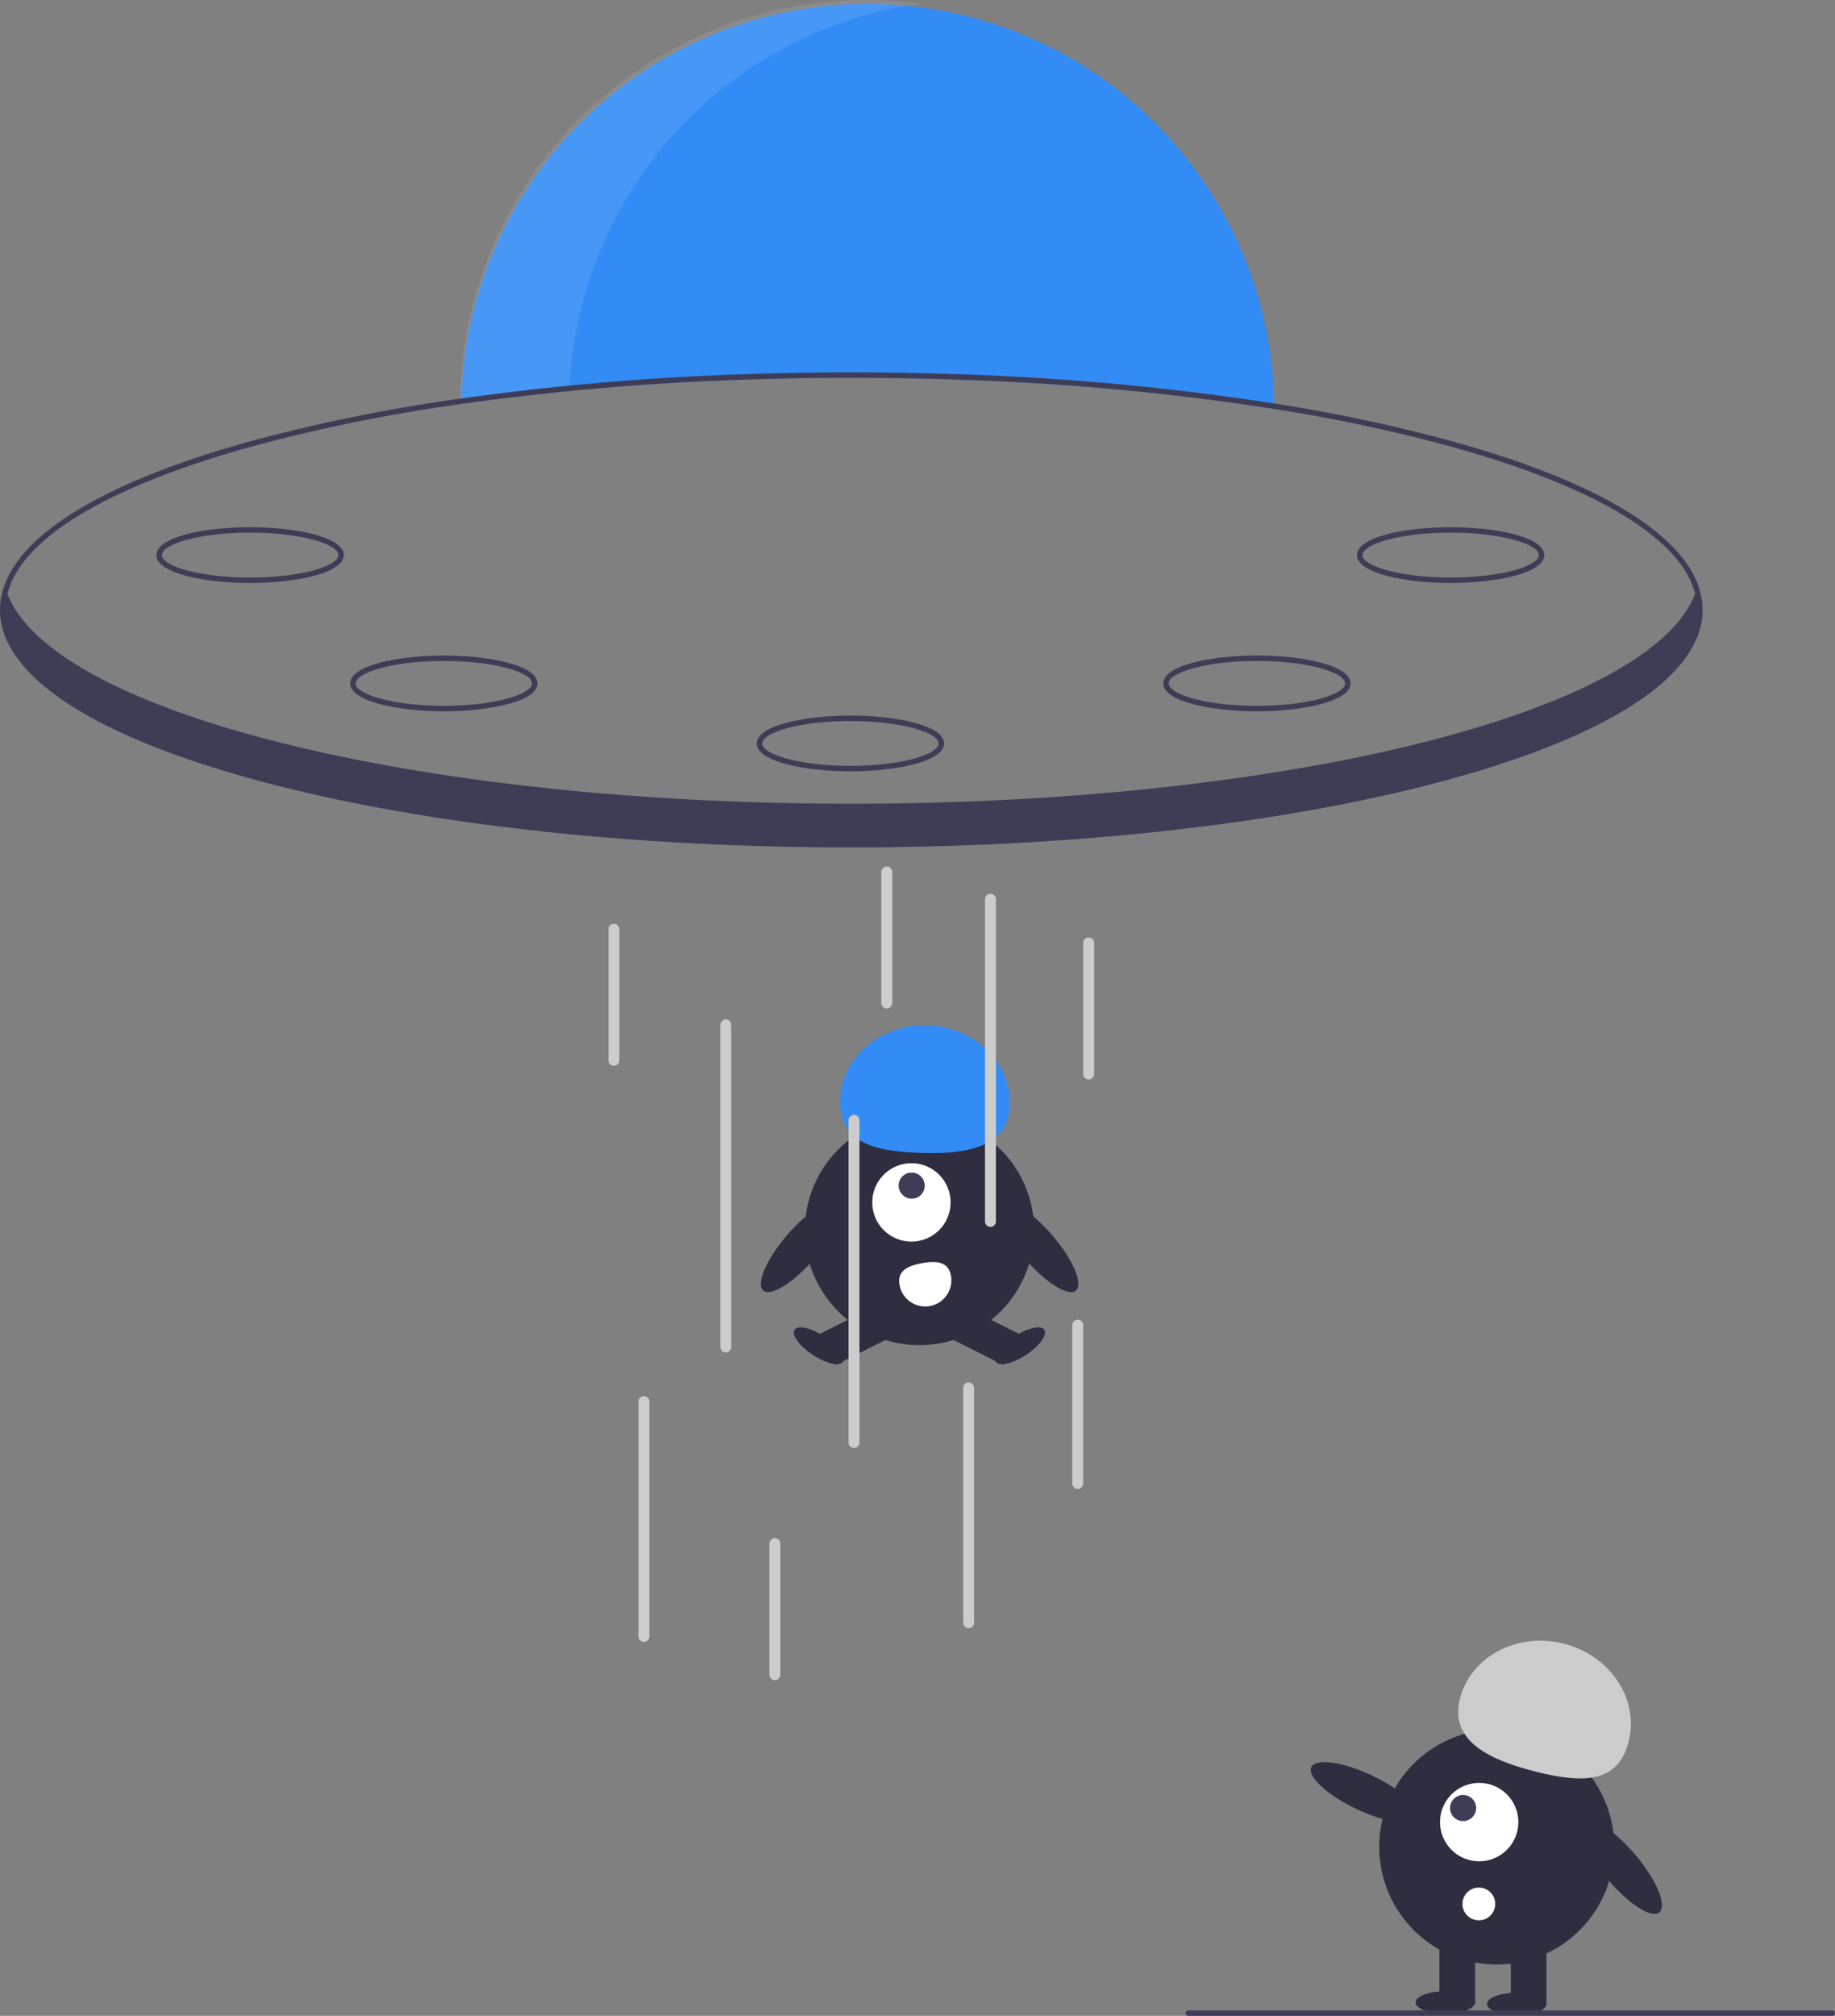 <svg data-name="Layer 1" xmlns="http://www.w3.org/2000/svg" width="672.532" height="738.394"><rect width="100%" height="100%" fill="#808080" stroke="none"/><path d="M467 149.804c-46.62-7.44-99.71-11.41-155-11.41-50.6 0-99.35 3.32-142.98 9.58.01-.67.02-1.34.05-2.01a149 149 0 01297.91 1.82c.01.68.02 1.35.02 2.02z" fill="#338cf5"/><path d="M337.55 1.341A149.047 149.047 0 00168.62 144.57c-.031.67-.04 1.34-.05 2.01 12.961-1.86 26.384-3.454 40.164-4.784A149.022 149.022 0 01337.55 1.34z" fill="#fff" opacity=".1"/><path d="M532.18 161.624a600.121 600.121 0 00-65.2-13.84 943.364 943.364 0 00-108.74-10.45 1133.608 1133.608 0 00-83.01-.34 973.29 973.29 0 00-106.16 8.97 624.292 624.292 0 00-77.25 15.66C32.61 177.994 0 199.934 0 223.394s32.61 45.4 91.82 61.77c41.64 11.52 92.98 19.37 148.92 22.97 23.09 1.5 46.96 2.26 71.26 2.26 24.38 0 48.33-.77 71.49-2.27 50.91-3.29 98.01-10.1 137.43-20 .21-.06.41-.11.62-.16 2.66-.66 5.28-1.35 7.87-2.04.93-.26 1.85-.51 2.77-.76a.978.978 0 01.16-.05c.88-.24 1.75-.49 2.62-.73 1.74-.5 3.46-.99 5.15-1.5.08-.02.15-.04.22-.06 1.47-.44 2.91-.88 4.34-1.32 1.17-.37 2.33-.73 3.48-1.1q1.26-.405 2.49-.81c.6-.2 1.19-.39 1.77-.59.79-.26 1.58-.53 2.36-.8.33-.11.66-.22.98-.34.75-.25 1.48-.51 2.21-.77.79-.28 1.58-.57 2.36-.85.65-.23 1.3-.47 1.94-.71.54-.21 1.07-.41 1.61-.61 1.47-.55 2.91-1.12 4.33-1.68.71-.29 1.42-.57 2.12-.86.69-.28 1.39-.57 2.07-.86q1.68-.705 3.3-1.41c.52-.24 1.05-.47 1.56-.69.39-.18.77-.35 1.16-.53.28-.12.56-.25.83-.38 1.01-.46 2.01-.93 2.99-1.4q5.64-2.7 10.53-5.52c20.45-11.71 31.24-24.7 31.24-38.2 0-23.46-32.61-45.4-91.82-61.77zm-.54 121.62c-41.69 11.53-93.17 19.38-149.26 22.95-22.81 1.45-46.39 2.2-70.38 2.2-23.91 0-47.41-.74-70.15-2.19-56.18-3.56-107.74-11.41-149.49-22.96C34.09 267.124 2 245.874 2 223.394a24.118 24.118 0 01.74-5.89c5.1-20.28 36.47-39.26 89.62-53.96a623.806 623.806 0 0176.66-15.57 976.027 976.027 0 01106.8-9q17.88-.585 36.18-.58c15.41 0 30.65.31 45.63.91a941.367 941.367 0 01109.37 10.5 598.858 598.858 0 0164.64 13.74c53.14 14.7 84.5 33.67 89.61 53.94a23.822 23.822 0 01.75 5.91c0 22.48-32.09 43.73-90.36 59.85z" fill="#3f3d56"/><path d="M623.43 224.304c0 13.36-11.01 26-30.67 37.29-3.27 1.88-6.79 3.72-10.53 5.52-.98.47-1.98.94-2.99 1.4-.27.13-.55.26-.83.38-.39.18-.77.35-1.16.53-.51.22-1.04.45-1.56.69q-1.62.705-3.3 1.41c-.68.29-1.38.58-2.07.86-.7.29-1.41.57-2.12.86-1.42.56-2.86 1.13-4.33 1.68-.54.2-1.07.4-1.61.61-.64.24-1.29.48-1.94.71-.78.28-1.57.57-2.36.85-.73.26-1.46.52-2.21.77-.32.12-.65.23-.98.34-.78.27-1.57.54-2.36.8-.58.2-1.17.39-1.77.59q-1.23.405-2.49.81c-1.15.37-2.31.73-3.48 1.1-1.43.44-2.87.88-4.34 1.32-.07.02-.14.04-.22.06-1.69.51-3.41 1-5.15 1.5-.87.24-1.74.49-2.62.73a.978.978 0 00-.16.05c-.92.25-1.84.5-2.77.76-2.58.68-5.21 1.37-7.87 2.04-.21.05-.41.1-.62.16-38.35 9.58-85.4 16.56-137.47 19.93-22.81 1.47-46.59 2.25-71.02 2.25-24.65 0-48.63-.79-71.62-2.29-137.24-8.95-239.38-43.03-239.38-83.71a25.072 25.072 0 011.12-7.3c.06.17.12.33.19.5 14.27 37.48 115.54 67.77 246.94 75.16 20.13 1.14 40.98 1.73 62.32 1.73 21.43 0 42.36-.6 62.57-1.74 131.29-7.42 232.46-37.72 246.68-75.17q.36-.9.63-1.8a25.305 25.305 0 011.55 8.62zM91.67 213.54c-16.643 0-34.331-3.58-34.331-10.217s17.688-10.217 34.33-10.217S126 196.687 126 203.323s-17.688 10.217-34.33 10.217zm0-18.434c-19.054 0-32.331 4.331-32.331 8.217s13.277 8.217 32.33 8.217S124 207.21 124 203.323s-13.278-8.217-32.33-8.217z" fill="#3f3d56"/><path d="M162.67 260.54c-16.643 0-34.331-3.58-34.331-10.217s17.688-10.217 34.33-10.217c16.643 0 34.331 3.581 34.331 10.217s-17.688 10.217-34.33 10.217zm0-18.434c-19.054 0-32.331 4.331-32.331 8.217s13.277 8.217 32.33 8.217S195 254.21 195 250.323s-13.278-8.217-32.33-8.217zM531.67 213.54c-16.643 0-34.331-3.58-34.331-10.217s17.688-10.217 34.33-10.217c16.643 0 34.331 3.581 34.331 10.217s-17.688 10.217-34.33 10.217zm0-18.434c-19.054 0-32.331 4.331-32.331 8.217s13.277 8.217 32.33 8.217S564 207.21 564 203.323s-13.278-8.217-32.33-8.217zM460.67 260.54c-16.643 0-34.331-3.58-34.331-10.217s17.688-10.217 34.33-10.217c16.643 0 34.331 3.581 34.331 10.217s-17.688 10.217-34.33 10.217zm0-18.434c-19.054 0-32.331 4.331-32.331 8.217s13.277 8.217 32.33 8.217S493 254.21 493 250.323s-13.278-8.217-32.33-8.217zM311.67 282.54c-16.643 0-34.331-3.58-34.331-10.217s17.688-10.217 34.33-10.217c16.643 0 34.331 3.581 34.331 10.217s-17.688 10.217-34.33 10.217zm0-18.434c-19.054 0-32.331 4.331-32.331 8.217s13.277 8.217 32.33 8.217S344 276.21 344 272.323s-13.278-8.217-32.33-8.217z" fill="#3f3d56"/><circle cx="336.978" cy="450.704" r="42.012" fill="#2f2e41"/><path fill="#2f2e41" d="M300.556 488.546l20.447-10.24 5.715 11.412-20.448 10.24z"/><ellipse cx="563.82" cy="573.748" rx="3.989" ry="10.636" transform="rotate(-56.601 356.921 778.245)" fill="#2f2e41"/><path fill="#2f2e41" d="M347.239 489.72l5.715-11.413 20.447 10.24-5.715 11.412z"/><ellipse cx="637.604" cy="573.748" rx="10.636" ry="3.989" transform="rotate(-33.399 371.066 972.9)" fill="#2f2e41"/><circle cx="334.037" cy="440.428" r="14.359" fill="#fff"/><ellipse cx="597.87" cy="515.084" rx="4.766" ry="4.8" transform="rotate(-45 368.465 793.038)" fill="#3f3d56"/><path d="M370.12 405c.632-15.554-12.773-28.728-29.941-29.426s-31.597 11.346-32.229 26.9 11.302 19.087 28.47 19.785 33.068-1.706 33.7-17.26z" fill="#338cf5"/><ellipse cx="644.388" cy="537.568" rx="6.594" ry="21.006" transform="rotate(-40.645 403.434 853.218)" fill="#2f2e41"/><ellipse cx="557.154" cy="537.568" rx="21.006" ry="6.594" transform="rotate(-49.355 337.356 784.164)" fill="#2f2e41"/><path d="M348.517 467.26a9.572 9.572 0 01-18.836 3.43l-.003-.019c-.942-5.202 3.08-7.043 8.282-7.985s9.615-.627 10.557 4.575z" fill="#fff"/><path d="M266 495.394a2 2 0 01-2-2v-118a2 2 0 014 0v118a2 2 0 01-2 2zM236 601.394a2 2 0 01-2-2v-86a2 2 0 114 0v86a2 2 0 01-2 2zM313 530.394a2 2 0 01-2-2v-118a2 2 0 114 0v118a2 2 0 01-2 2zM284 615.394a2 2 0 01-2-2v-48a2 2 0 114 0v48a2 2 0 01-2 2zM325 369.394a2 2 0 01-2-2v-48a2 2 0 014 0v48a2 2 0 01-2 2zM225 390.394a2 2 0 01-2-2v-48a2 2 0 014 0v48a2 2 0 01-2 2zM399 395.394a2 2 0 01-2-2v-48a2 2 0 114 0v48a2 2 0 01-2 2zM395 545.394a2 2 0 01-2-2v-58a2 2 0 114 0v58a2 2 0 01-2 2zM355 596.394a2 2 0 01-2-2v-86a2 2 0 114 0v86a2 2 0 01-2 2zM363 449.394a2 2 0 01-2-2v-118a2 2 0 114 0v118a2 2 0 01-2 2z" fill="#ccc"/><ellipse cx="858.104" cy="764.783" rx="6.76" ry="21.534" transform="rotate(-39.938 615.048 1087.291)" fill="#2f2e41"/><circle cx="812.297" cy="757.305" r="43.067" transform="rotate(-71.565 624.375 899.86)" fill="#2f2e41"/><path fill="#2f2e41" d="M553.707 710.302h13.084v23.442h-13.084zM527.54 710.302h13.084v23.442H527.54z"/><ellipse cx="555.888" cy="734.016" rx="10.903" ry="4.089" fill="#2f2e41"/><ellipse cx="529.72" cy="733.471" rx="10.903" ry="4.089" fill="#2f2e41"/><path d="M535.04 622.366c3.845-15.487 20.82-24.601 37.914-20.357s27.834 20.24 23.989 35.728-16.604 15.537-33.698 11.292-32.051-11.176-28.206-26.663z" fill="#ccc"/><ellipse cx="763.788" cy="737.322" rx="6.76" ry="21.534" transform="rotate(-64.626 568.044 905.41)" fill="#2f2e41"/><circle cx="542.124" cy="667.415" r="14.359" fill="#fff"/><circle cx="536.222" cy="662.268" r="4.786" fill="#3f3d56"/><circle cx="542" cy="697.394" r="6" fill="#fff"/><path d="M671.532 738.394h-236a1 1 0 010-2h236a1 1 0 010 2z" fill="#3f3d56"/></svg>